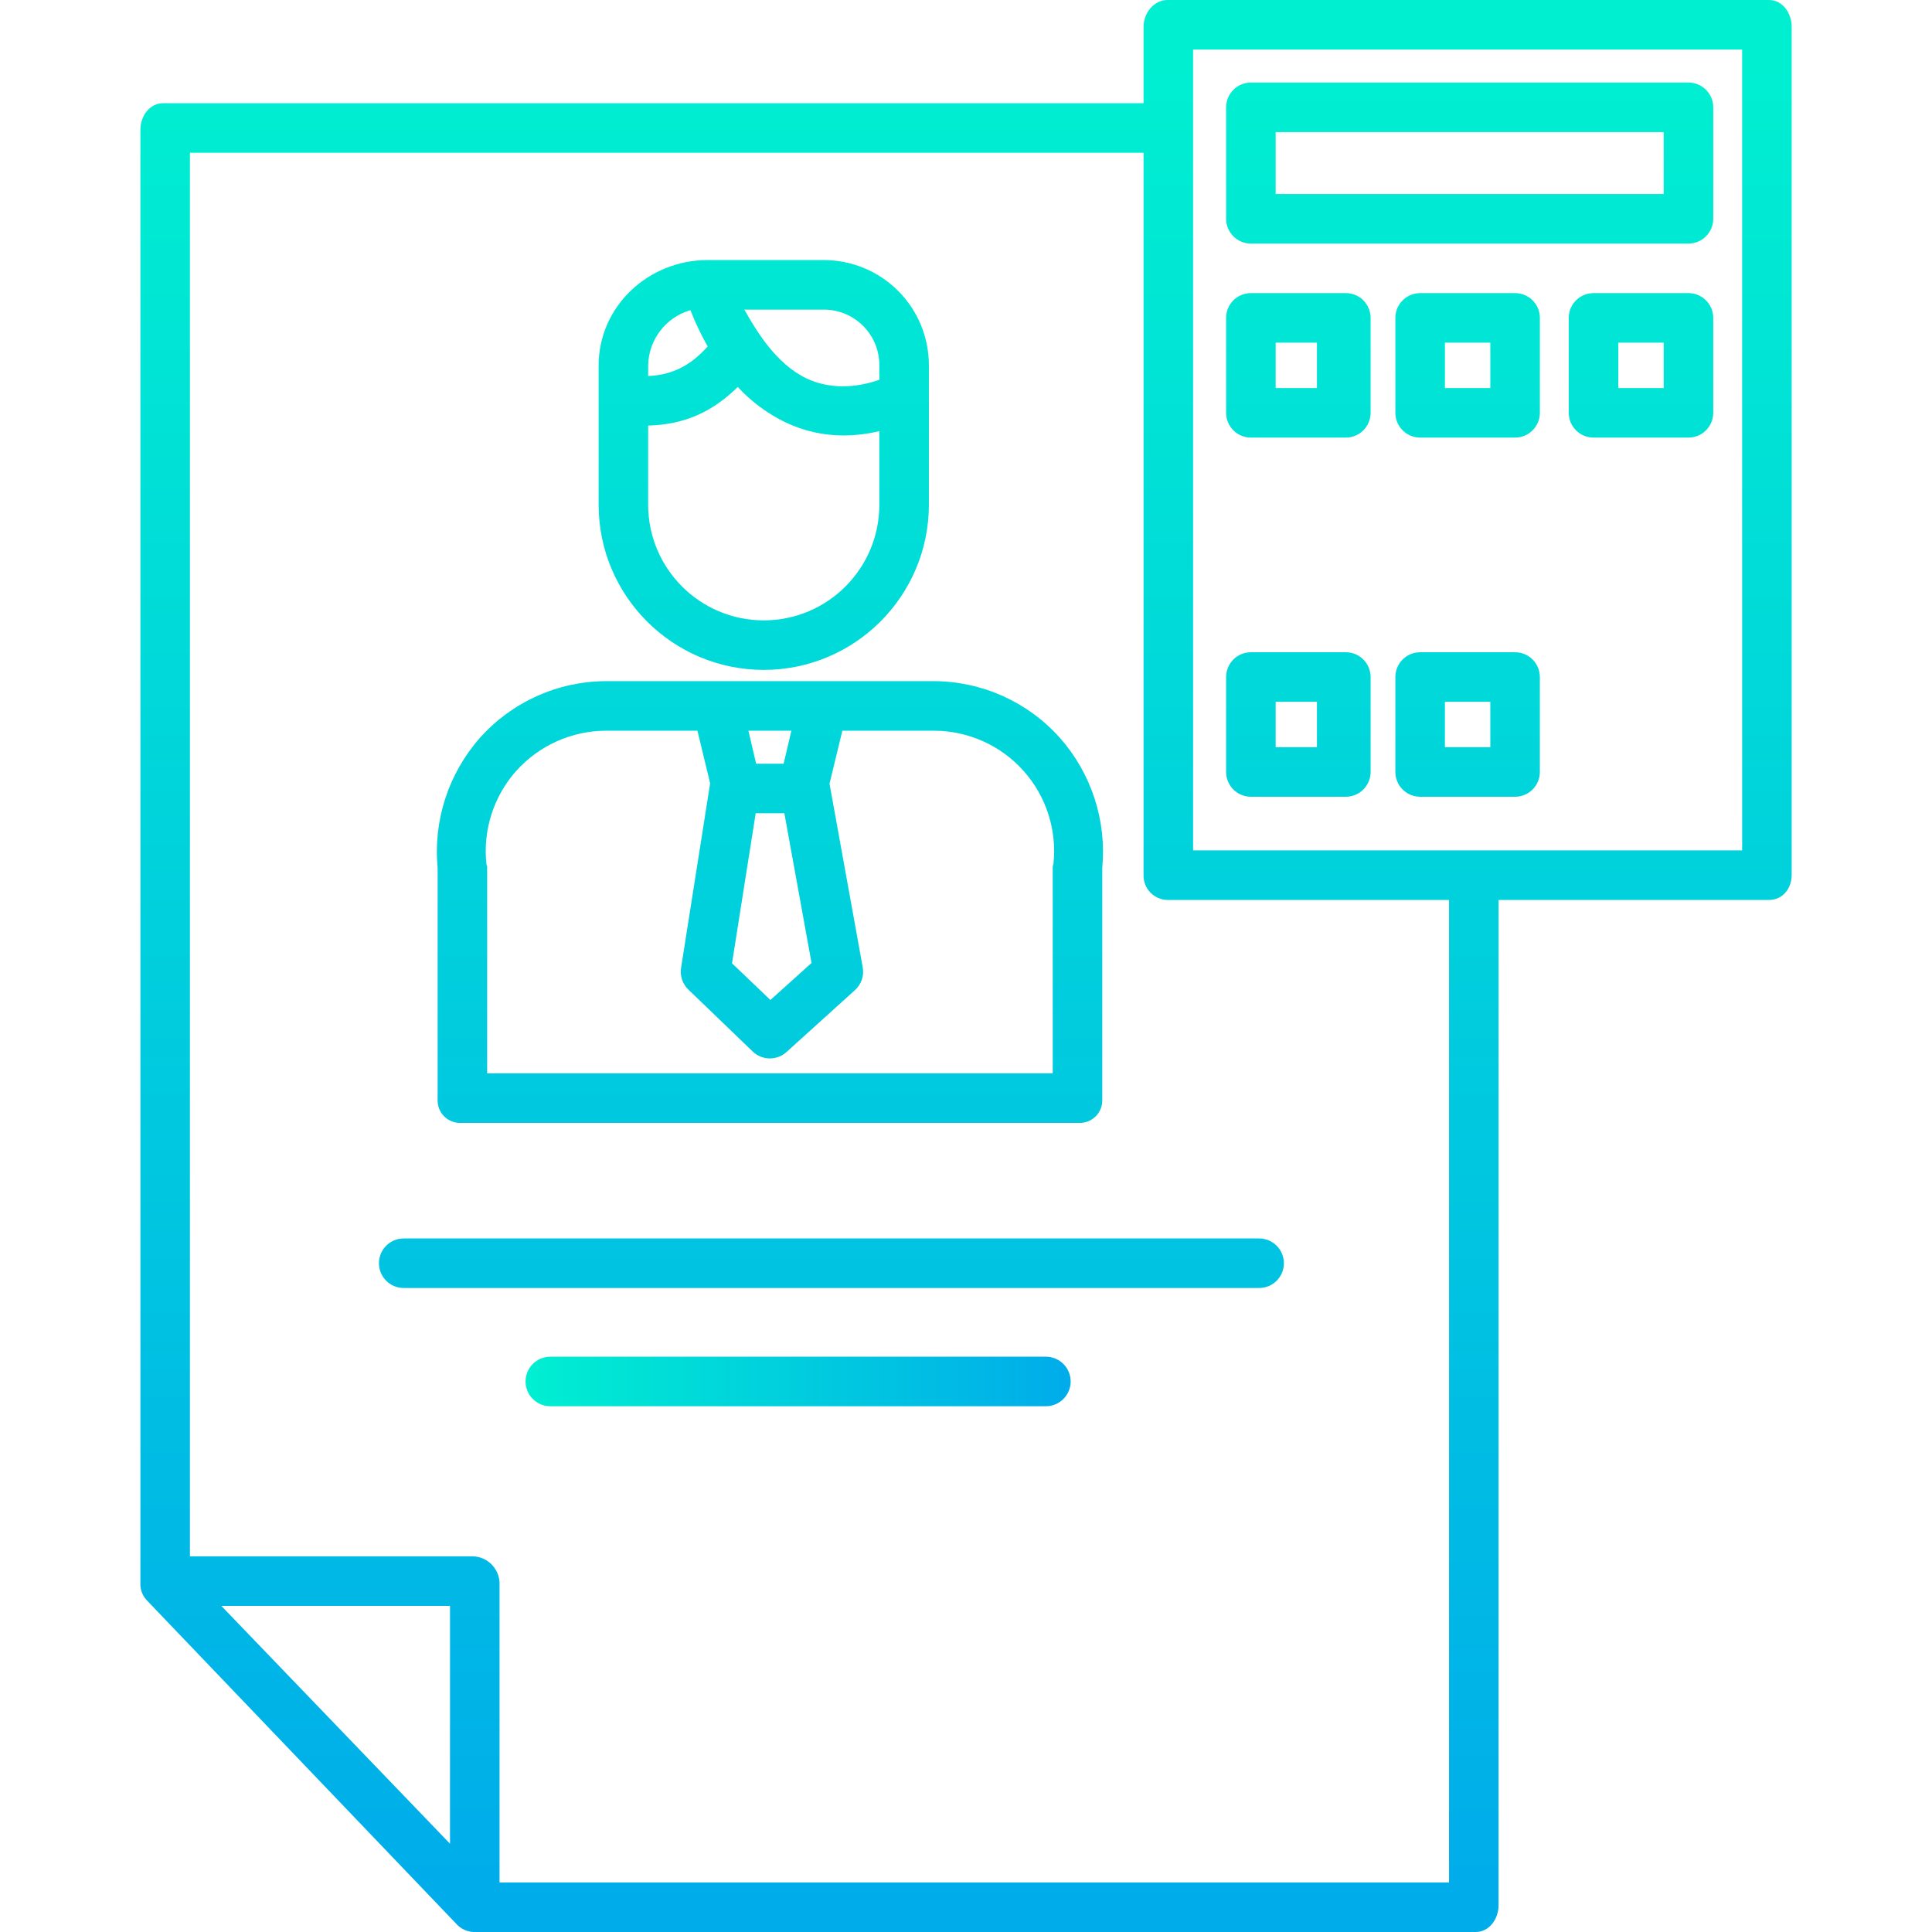 <svg height="468pt" viewBox="-33 0 467 468" width="468pt" xmlns="http://www.w3.org/2000/svg" xmlns:xlink="http://www.w3.org/1999/xlink"><linearGradient id="lg1"><stop offset="0" stop-color="#00efd1"/><stop offset="1" stop-color="#00acea"/></linearGradient><linearGradient id="linear0" gradientUnits="userSpaceOnUse" x1="93.808" x2="225.85" xlink:href="#lg1" y1="334.641" y2="334.641"/><linearGradient id="linear1" gradientUnits="userSpaceOnUse" x1="167.9" x2="167.9" xlink:href="#lg1" y1="14.713" y2="461.768"/><linearGradient id="linear2" gradientUnits="userSpaceOnUse" x1="200.51" x2="200.51" xlink:href="#lg1" y1="14.713" y2="461.768"/><linearGradient id="linear3" gradientUnits="userSpaceOnUse" x1="322.51" x2="322.51" xlink:href="#lg1" y1="14.713" y2="461.768"/><linearGradient id="linear4" gradientUnits="userSpaceOnUse" x1="281.01" x2="281.01" xlink:href="#lg1" y1="14.713" y2="461.768"/><linearGradient id="linear7" gradientUnits="userSpaceOnUse" x1="322.01" x2="322.01" xlink:href="#lg1" y1="14.713" y2="461.768"/><linearGradient id="linear10" gradientUnits="userSpaceOnUse" x1="364.01" x2="364.01" xlink:href="#lg1" y1="14.713" y2="461.768"/><linearGradient id="linear12" gradientUnits="userSpaceOnUse" x1="153.01" x2="153.01" xlink:href="#lg1" y1="14.713" y2="461.768"/><linearGradient id="linear13" gradientUnits="userSpaceOnUse" x1="151.51" x2="151.51" xlink:href="#lg1" y1="14.713" y2="461.768"/><path d="m219.852 340.641h-120.043c-3.312 0-6-2.688-6-6s2.688-6 6-6h120.043c3.312 0 6 2.688 6 6s-2.688 6-6 6zm0 0" fill="url(#linear0)"/><path d="m58.293 306c0 3.312 2.684 6 6 6h207.215c3.316 0 6-2.688 6-6s-2.684-6-6-6h-207.215c-3.316 0-6 2.688-6 6zm0 0" fill="url(#linear1)"/><path d="m394.992 0h-145.668c-3.316 0-5.816 3.172-5.816 6.484v18.516h-237.48c-3.316 0-5.52 3.145-5.52 6.457v351.91c-.086 1.52.43 3.016 1.434 4.156l74.984 78.391c1.059 1.238 2.578 1.992 4.203 2.086h242.832c3.312 0 5.547-3.172 5.547-6.484v-243.516h65.484c3.316 0 5.516-2.742 5.516-6.055v-205.461c0-3.312-2.199-6.484-5.516-6.484zm-319.484 446.613-55.398-57.613h55.398zm242 9.387h-230v-72.633c-.148-3.457-2.918-6.227-6.379-6.367h-68.621v-340h231v174.945c-.043 1.578.551 3.105 1.641 4.242 1.094 1.141 2.598 1.793 4.176 1.812h68.184zm71-250h-133v-194h133zm0 0" fill="url(#linear2)"/><path d="m381.508 26c0-3.312-2.684-6-6-6h-106c-3.312 0-6 2.688-6 6v27c0 3.312 2.688 6 6 6h106c3.316 0 6-2.688 6-6zm-106 6h94v15h-94zm0 0" fill="url(#linear3)"/><g fill="url(#linear4)"><path d="m298.508 77c0-3.312-2.684-6-6-6h-23c-3.312 0-6 2.688-6 6v23c0 3.312 2.688 6 6 6h23c3.316 0 6-2.688 6-6zm-23 6h10v11h-10zm0 0"/><path d="m298.508 121c0-3.312-2.684-6-6-6h-23c-3.312 0-6 2.688-6 6v23c0 3.312 2.688 6 6 6h23c3.316 0 6-2.688 6-6zm-23 6h10v11h-10zm0 0"/><path d="m298.508 164c0-3.312-2.684-6-6-6h-23c-3.312 0-6 2.688-6 6v23c0 3.312 2.688 6 6 6h23c3.316 0 6-2.688 6-6zm-23 6h10v11h-10zm0 0"/></g><path d="m339.508 77c0-3.312-2.684-6-6-6h-23c-3.312 0-6 2.688-6 6v23c0 3.312 2.688 6 6 6h23c3.316 0 6-2.688 6-6zm-12 17h-11v-11h11zm0 0" fill="url(#linear7)"/><path d="m339.508 121c0-3.312-2.684-6-6-6h-23c-3.312 0-6 2.688-6 6v23c0 3.312 2.688 6 6 6h23c3.316 0 6-2.688 6-6zm-12 17h-11v-11h11zm0 0" fill="url(#linear7)"/><path d="m339.508 164c0-3.312-2.684-6-6-6h-23c-3.312 0-6 2.688-6 6v23c0 3.312 2.688 6 6 6h23c3.316 0 6-2.688 6-6zm-12 17h-11v-11h11zm0 0" fill="url(#linear7)"/><path d="m381.508 77c0-3.312-2.684-6-6-6h-23c-3.312 0-6 2.688-6 6v23c0 3.312 2.688 6 6 6h23c3.316 0 6-2.688 6-6zm-12 17h-11v-11h11zm0 0" fill="url(#linear10)"/><path d="m381.508 121c0-3.312-2.684-6-6-6h-23c-3.312 0-6 2.688-6 6v67c0 3.312 2.688 6 6 6h23c3.316 0 6-2.688 6-6zm-12 60h-11v-54h11zm0 0" fill="url(#linear10)"/><path d="m72.508 266.414c-.051 1.52.535 2.988 1.621 4.051 1.082 1.062 2.566 1.617 4.082 1.535h149.57c1.52.082 3.004-.473 4.09-1.535 1.09-1.062 1.684-2.531 1.637-4.051v-56.184c1.086-11.5-2.656-22.934-10.328-31.57-7.762-8.66-18.832-13.625-30.465-13.66h-79.434c-11.633.035-22.699 5-30.461 13.664-7.664 8.637-11.398 20.07-10.312 31.566zm77.051-69.414h6.941l6.582 36.262-9.961 8.969-9.301-8.887zm6.766-12h-6.66l-1.875-8h10.41zm-64.754 1.711c5.547-6.152 13.43-9.68 21.711-9.711h22.156l3.086 12.75c-.004.027-.016.09-.023.121l-6.992 44.391c-.375 1.992.277 4.039 1.734 5.449l15.586 15c2.27 2.188 5.848 2.242 8.188.129l16.586-15c1.539-1.391 2.25-3.477 1.879-5.52l-8.043-44.48 3.109-12.84h22.168c8.277.008 16.16 3.531 21.684 9.691 5.527 6.16 8.172 14.383 7.277 22.609-.02.199-.168.438-.168.637v50.062h-137v-50.062c0-.199-.16-.438-.18-.637-.883-8.219 1.746-16.422 7.242-22.59zm0 0" fill="url(#linear12)"/><path d="m151.508 162.277c22.055-.02 39.941-17.871 40-39.926v-33.793c.027-6.824-2.688-13.375-7.531-18.18-4.848-4.805-11.418-7.461-18.242-7.379h-27.855c-14.336 0-26.371 11.223-26.371 25.559v33.793c.062 22.055 17.949 39.906 40 39.926zm0-12c-15.43-.012-27.945-12.496-28-27.926v-19.262c9-.246 15.691-3.445 21.703-9.355 3.273 3.547 7.184 6.449 11.523 8.551 4.402 2.117 9.227 3.211 14.113 3.195 2.918-.016 5.824-.363 8.66-1.047v17.918c-.051 15.43-12.566 27.914-28 27.926zm28-61.719v3.43c-6 2.141-12.336 2.191-17.594-.301-7.473-3.531-12.277-11.688-15.113-16.688h18.934c3.641-.086 7.164 1.305 9.758 3.859 2.598 2.555 4.047 6.055 4.016 9.699zm-45.762-13.426c1.176 3.027 2.574 5.961 4.18 8.777-4.008 4.512-8.418 6.914-14.418 7.18v-2.531c.09-6.238 4.246-11.688 10.238-13.426zm0 0" fill="url(#linear13)"/></svg>